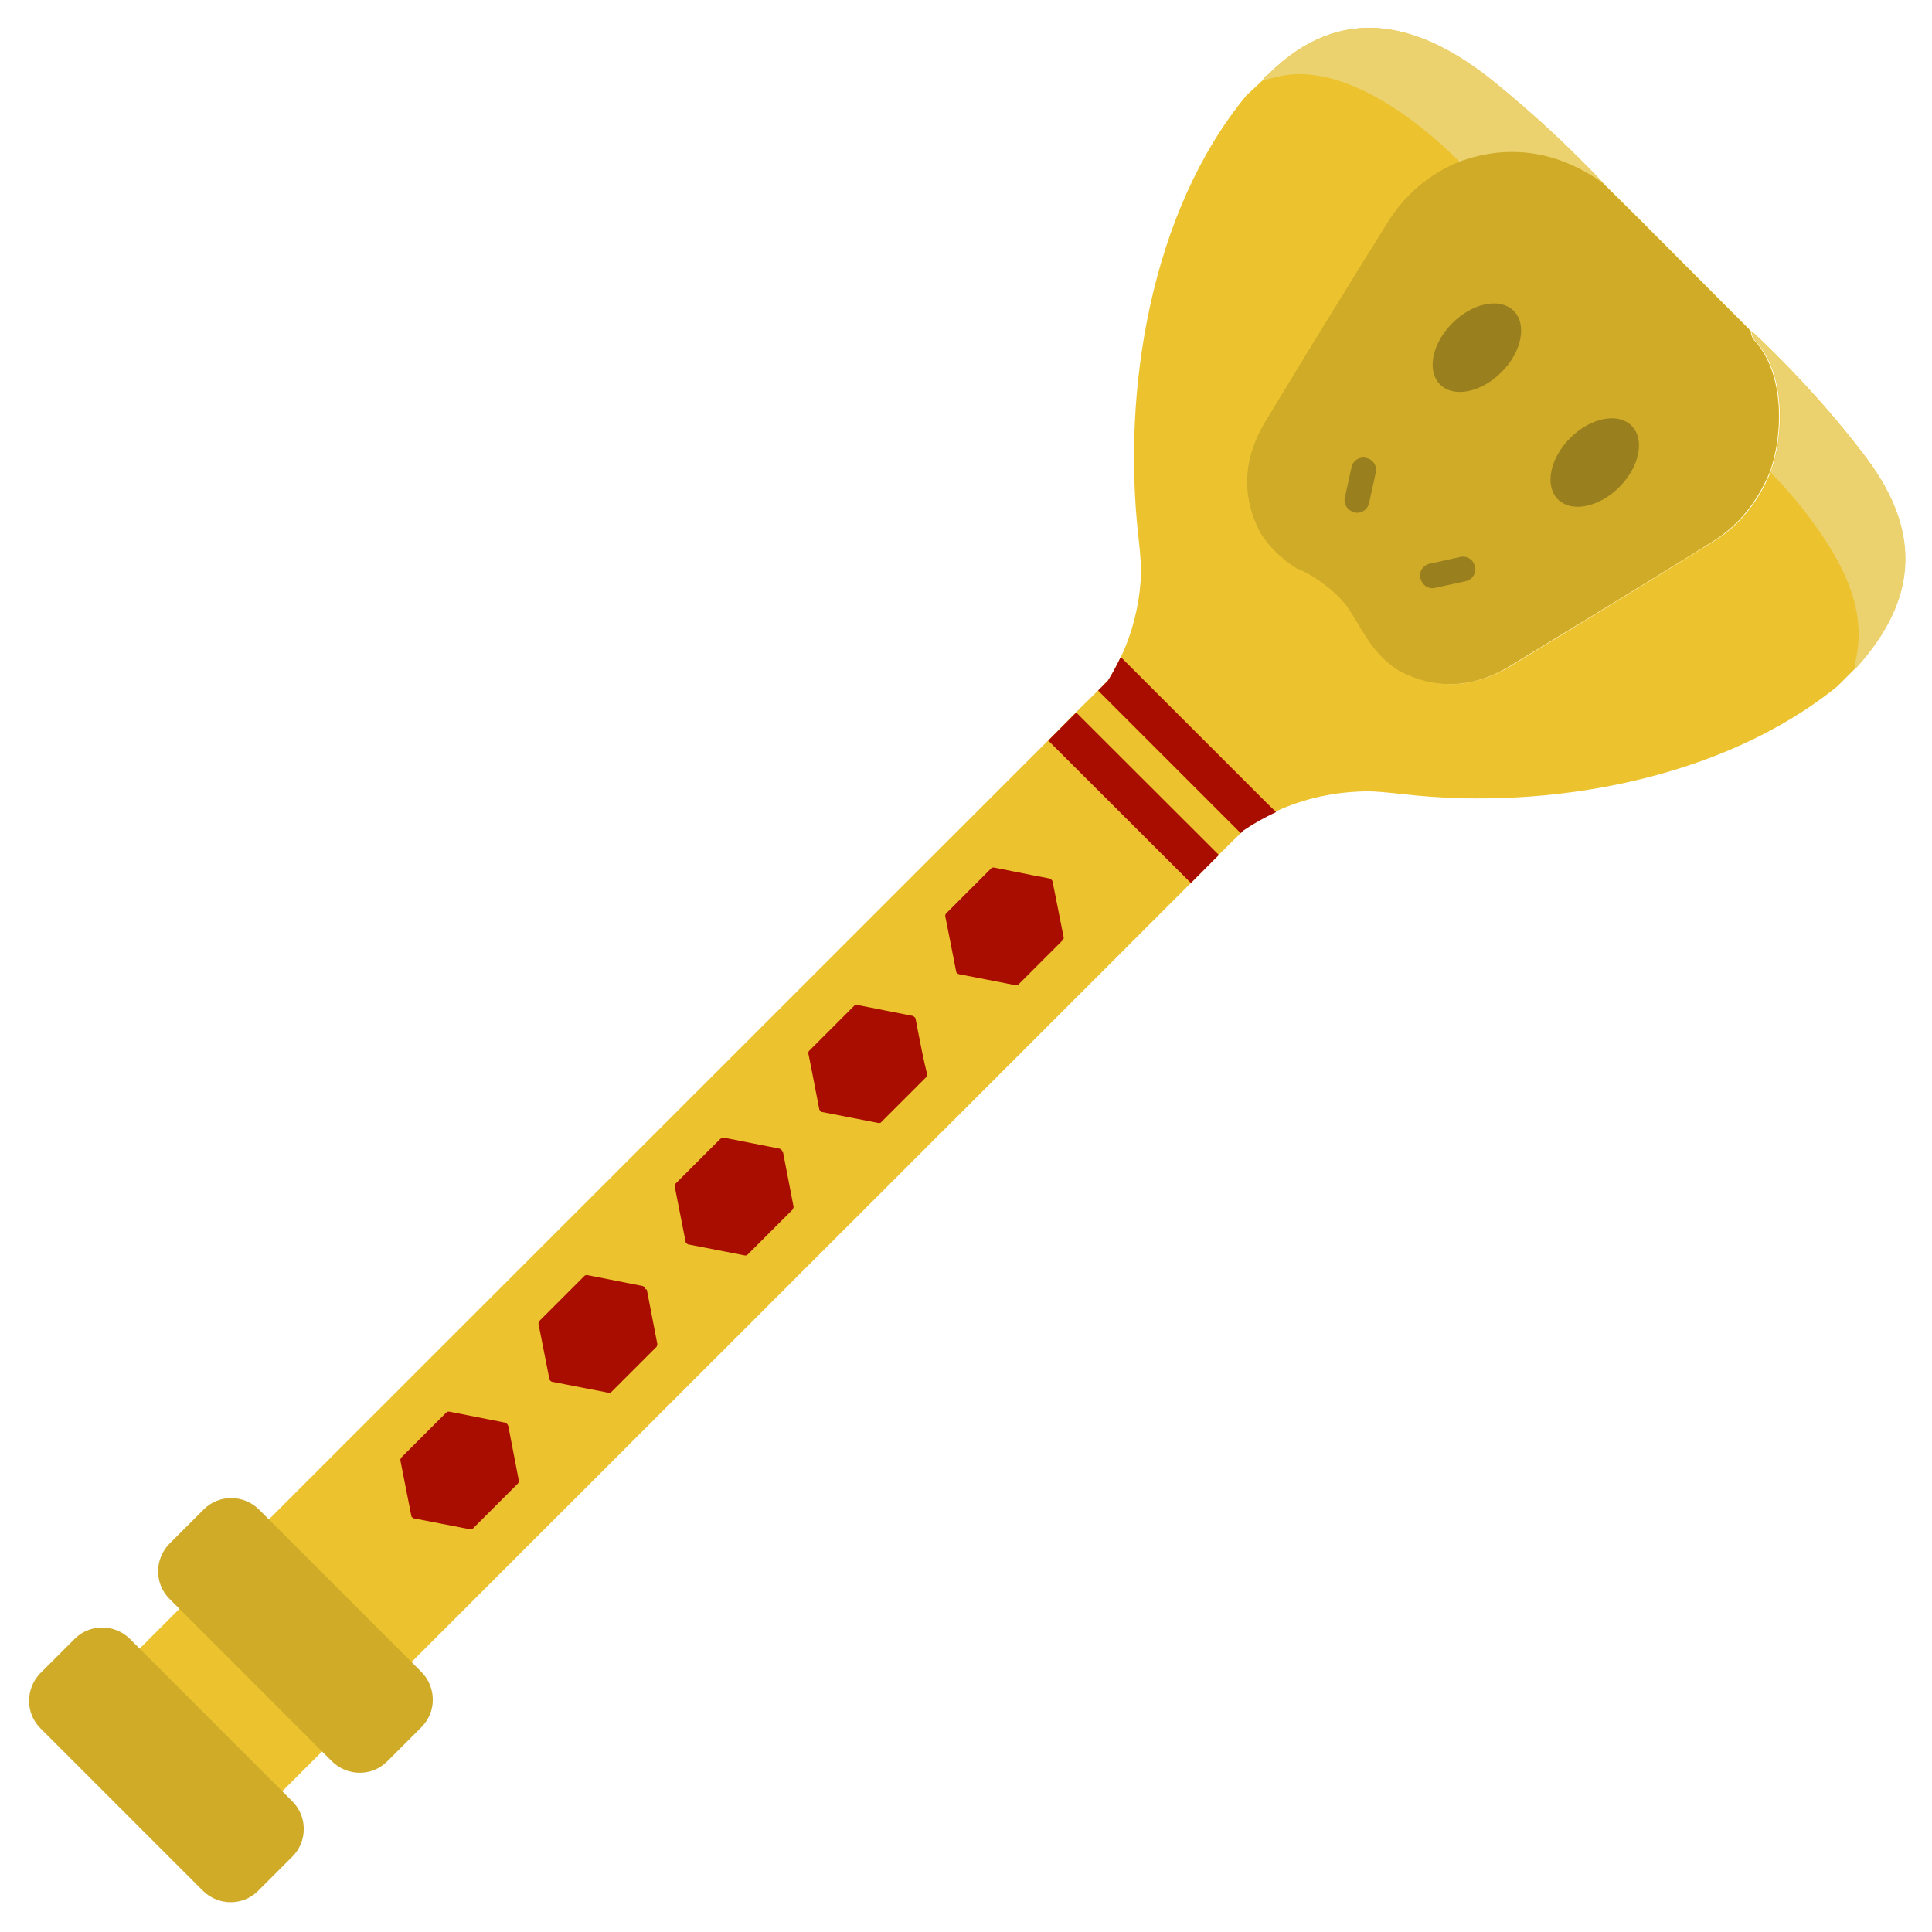 <?xml version="1.0" encoding="utf-8"?>
<!-- Generator: Adobe Illustrator 27.6.1, SVG Export Plug-In . SVG Version: 6.00 Build 0)  -->
<svg version="1.1" id="Capa_1" xmlns="http://www.w3.org/2000/svg" xmlns:xlink="http://www.w3.org/1999/xlink" x="0px" y="0px"
	 viewBox="0 0 512 512" style="enable-background:new 0 0 512 512;" xml:space="preserve">
<style type="text/css">
	.st0{fill:#ECC32E;}
	.st1{fill:#CFAB28;}
	.st2{fill:#ECD16F;}
	.st3{fill:#282528;}
	.st4{opacity:0.26;}
	.st5{fill:#A80D00;}
</style>
<g>
	<path class="st0" d="M492.2,176.6l-0.6,0.6l-4.7,4.7c-30.5,24.7-76.7,32.9-114.7,28.6c-4.5-0.5-7.8-0.8-9.8-0.8
		c-8.5,0.1-16.6,1.8-24.2,5.3c-3,1.4-5.9,3-8.7,4.9c-0.3,0.2-0.5,0.4-0.8,0.5c-0.1,0-0.1,0.1-0.1,0.1c0,0,0.1-0.1,0.1-0.1
		c2.4-2.6,4.8-5.1,7.2-7.6c8.7-9.1,17.6-18,26.8-26.6l8.2-8.3c-0.1,0-0.1-0.1-0.2-0.1c-7.8-5-9.7-11.3-14.2-17.6
		c-1.4-1.8-3.1-3.4-5-4.8c-2.4-2-5.1-3.6-8-4.8c-3.8-2.4-7-5.5-9.4-9.3l-35,34.7l-7.4,7.4c0.7-1,1.4-2.1,2-3.1
		c1.3-2.1,2.4-4.2,3.4-6.3c3-6.4,4.7-13.2,5.2-20.2c0.2-2.6,0-6.4-0.6-11.5c-4.4-38.6,3.2-86.2,28.6-117l4.3-4
		c0.4-0.8,0.9-1.3,1.4-1.5c19.6-19.6,40.6-13.7,59.8,1.8c10.3,8.3,20,17.3,29.1,26.9c-5.8-4.1-11.9-6.7-18.3-7.7
		c6.3,1,12.4,3.6,18.1,7.6l9.8,9.7l29.5,29.6c0,1,0.3,1.9,1.1,2.7c7.8,8.6,7.6,24.6,3.9,34.8c-3.4,7.9-8.2,13.9-14.5,17.9
		c-6,3.9-24,14.9-54,33.2c-6.8,4.2-13.6,5.7-20.4,4.6c6.8,1.2,13.7-0.4,20.6-4.6c30-18.3,48-29.4,54-33.2c6.3-4,11.2-10,14.5-17.9
		c3.7-10.3,3.9-26.3-3.9-34.8c-0.7-0.8-1.1-1.7-1.1-2.7c12,11.3,22.3,22.8,30.9,34.3C509.3,141.5,507.8,159.1,492.2,176.6z"/>
	<polygon class="st0" points="377.7,171.8 336.3,213.3 329.5,220 328.9,220.7 322.8,226.7 315.4,234.2 67.7,481.8 29.9,444 
		277.6,196.4 285,188.9 291.1,182.9 293.6,180.3 339.9,134.1 	"/>
	<path class="st1" d="M77.5,492l-9.1,9.1c-4,4-10.5,4-14.6,0L10.7,458c-4-4-4-10.5,0-14.6l9.1-9.1c4-4,10.5-4,14.6,0l43.1,43.1
		C81.5,481.4,81.5,488,77.5,492z"/>
	<path class="st1" d="M111.7,457.7l-9.1,9.1c-4,4-10.5,4-14.6,0l-43.1-43.1c-4-4-4-10.5,0-14.6l9.1-9.1c4-4,10.5-4,14.6,0l43.1,43.1
		C115.7,447.2,115.7,453.7,111.7,457.7z"/>
	<path class="st2" d="M424.9,48.5c-11.5-8.2-24.6-10.5-38-5.5c-11.2-11.4-31.7-27-48.6-22.6c-1.2,0.3-2.4,0.6-3.6,0.9
		c0.4-0.8,0.9-1.3,1.4-1.5c19.6-19.6,40.6-13.7,59.8,1.8C406.1,29.9,415.8,38.9,424.9,48.5z"/>
	<path class="st2" d="M464.2,87.8c12,11.3,22.3,22.8,30.9,34.3c14.3,19.3,12.8,37-2.8,54.5l-0.6,0.6c-0.2-0.5-0.2-1.2,0-1.9
		c3.1-12.8-2.6-24.6-9.9-35c-4-5.7-8.2-10.7-12.5-15c3.7-10.2,3.9-26.3-3.9-34.8C464.5,89.7,464.2,88.8,464.2,87.8z"/>
	<path class="st3" d="M378.2,97.1c-0.3-10.9,5-17.4,16-19.5c7.2,0.5,8.6,6.9,6,12.4C396.9,97.3,384.8,106.9,378.2,97.1z"/>
	<path class="st1" d="M465,90.4c-0.7-0.8-1.1-1.7-1.1-2.7l-29.5-29.6l-9.8-9.7c-11.5-8.2-24.6-10.5-38-5.5
		c-7.9,3.3-14.2,8.6-18.7,15.8c-9.2,14.7-20.1,32.4-32.5,52.9c-6,9.9-6.5,19.8-1.4,29.6c2.5,3.9,5.7,7,9.6,9.4
		c2.9,1.2,5.6,2.8,8,4.8c1.9,1.4,3.5,3,5,4.8c4.5,6.3,6.4,12.6,14.2,17.6c9.8,5.1,19.7,4.6,29.6-1.5c30-18.3,48-29.4,54-33.2
		c6.3-4.1,11.2-10,14.5-17.9C472.6,115,472.8,99,465,90.4z"/>
	
		<ellipse transform="matrix(0.707 -0.707 0.707 0.707 37.167 334.818)" class="st4" cx="422.7" cy="122.5" rx="13.8" ry="9.2"/>
	
		<ellipse transform="matrix(0.707 -0.707 0.707 0.707 49.557 303.747)" class="st4" cx="391.4" cy="92.1" rx="13.8" ry="9.2"/>
	<path class="st4" d="M362,121.3l0.2,0.1c1.7,0.4,2.8,2.1,2.4,3.8l-1.8,8.2c-0.4,1.7-2.1,2.8-3.8,2.4l-0.2-0.1
		c-1.7-0.4-2.8-2.1-2.4-3.8l1.8-8.2C358.6,122,360.3,121,362,121.3z"/>
	<path class="st4" d="M390.8,150l0.1,0.2c0.4,1.7-0.7,3.4-2.4,3.8l-8.2,1.8c-1.7,0.4-3.4-0.7-3.8-2.4l-0.1-0.2
		c-0.4-1.7,0.7-3.4,2.4-3.8l8.2-1.8C388.7,147.2,390.5,148.3,390.8,150z"/>
	<g>
		<path class="st5" d="M134.5,377.5l-0.2-0.2l-0.1-0.1c-0.1-0.1-0.3-0.1-0.4-0.2c-4.9-1-9.8-1.9-14.7-2.9c-0.1,0-0.2,0-0.3,0
			s-0.2,0-0.3,0.1c-0.1,0-0.2,0.1-0.3,0.2c-4,4-7.9,7.9-11.9,11.9c0,0-0.1,0.1-0.1,0.2c-0.1,0.2-0.1,0.4-0.1,0.5
			c1,4.9,1.9,9.8,2.9,14.7c0,0.2,0.1,0.3,0.2,0.4l0.2,0.1l0.1,0.1c0.1,0.1,0.2,0.1,0.3,0.1c5,1,9.9,1.9,14.9,2.9c0.1,0,0.2,0,0.3,0
			c0.1,0,0.2-0.1,0.2-0.1c0.1,0,0.1-0.1,0.1-0.1c4-4,8-8,12-12c0,0,0.1-0.1,0.1-0.3c0.1-0.2,0.1-0.3,0.1-0.4
			c-0.9-4.8-1.9-9.7-2.8-14.5C134.7,377.9,134.6,377.7,134.5,377.5z M127.9,383.8C127.9,383.8,127.9,383.8,127.9,383.8
			C127.9,383.8,127.9,383.8,127.9,383.8C127.9,383.8,127.9,383.8,127.9,383.8z M115.8,395.9C115.8,395.9,115.8,395.9,115.8,395.9
			C115.8,395.9,115.8,395.9,115.8,395.9C115.8,395.9,115.8,395.9,115.8,395.9z"/>
		<path class="st5" d="M171,341.5c0-0.1-0.1-0.2-0.1-0.3l-0.1-0.1l-0.1-0.1c-0.1-0.1-0.3-0.1-0.4-0.2c-4.9-1-9.8-1.9-14.7-2.9
			c-0.2,0-0.4,0-0.5,0.1c-0.1,0-0.2,0.1-0.3,0.2c-4,4-7.9,7.9-11.9,11.9c0,0-0.1,0.1-0.1,0.2c-0.1,0.2-0.1,0.4-0.1,0.5
			c1,4.9,1.9,9.8,2.9,14.7c0,0.1,0,0.1,0.1,0.2c0,0.1,0.1,0.1,0.1,0.2l0.2,0.1l0.1,0.1c0.1,0.1,0.2,0.1,0.3,0.1
			c5,1,9.9,1.9,14.9,2.9c0.1,0,0.2,0,0.3,0c0.2-0.1,0.3-0.1,0.4-0.2c4-4,8-8,12-12c0,0,0.1-0.1,0.1-0.3c0.1-0.2,0.1-0.3,0.1-0.4
			c-0.9-4.8-1.9-9.7-2.8-14.5C171,341.7,171,341.6,171,341.5z M152.2,359.5C152.2,359.5,152.2,359.5,152.2,359.5
			C152.2,359.5,152.2,359.5,152.2,359.5C152.2,359.5,152.2,359.5,152.2,359.5z M164.2,347.4C164.2,347.4,164.2,347.4,164.2,347.4
			C164.2,347.4,164.2,347.4,164.2,347.4C164.2,347.4,164.2,347.4,164.2,347.4z"/>
		<path class="st5" d="M207.3,305.2c0-0.1-0.1-0.2-0.1-0.3l-0.1-0.2l-0.1-0.1c-0.1-0.1-0.3-0.1-0.4-0.2c-4.9-1-9.8-1.9-14.7-2.9
			c-0.1,0-0.2,0-0.3,0c-0.1,0-0.2,0-0.3,0.1c-0.1,0-0.1,0-0.2,0.1c-0.1,0-0.1,0.1-0.2,0.1c-4,4-7.9,7.9-11.9,11.9
			c0,0-0.1,0.1-0.1,0.2c-0.1,0.2-0.1,0.4-0.1,0.5c1,4.9,1.9,9.8,2.9,14.7c0,0.2,0.1,0.3,0.2,0.4l0.2,0.1l0.1,0.1
			c0.1,0.1,0.2,0.1,0.2,0.1c0,0,0.1,0,0.1,0c5,1,9.9,1.9,14.9,2.9c0.1,0,0.2,0,0.3,0c0.2-0.1,0.3-0.1,0.4-0.2c4-4,8-8,12-12
			c0,0,0.1-0.1,0.1-0.3c0-0.1,0.1-0.2,0.1-0.2c0-0.1,0-0.1,0-0.2c-0.9-4.8-1.9-9.7-2.8-14.5C207.4,305.4,207.3,305.3,207.3,305.2z
			 M188.5,323.2C188.5,323.2,188.5,323.2,188.5,323.2C188.5,323.2,188.5,323.2,188.5,323.2C188.5,323.2,188.5,323.2,188.5,323.2z
			 M200.5,311.1C200.5,311.1,200.5,311.1,200.5,311.1C200.5,311.1,200.5,311.1,200.5,311.1C200.5,311.1,200.5,311.1,200.5,311.1z"/>
		<path class="st5" d="M243.1,272.4c-0.1-0.7-0.3-1.4-0.4-2.1c0-0.2-0.1-0.3-0.1-0.4c0-0.1-0.1-0.2-0.1-0.3l-0.1,0l-0.1-0.1
			l-0.1-0.1l0,0c-0.1-0.1-0.3-0.1-0.4-0.2c0,0,0,0,0,0c-4.9-1-9.8-1.9-14.7-2.9c-0.2,0-0.4,0-0.5,0.1c-0.1,0-0.2,0.1-0.3,0.2
			c-4,4-7.9,7.9-11.9,11.9c0,0,0,0.1-0.1,0.1c0,0,0,0.1,0,0.1c0,0.1-0.1,0.2-0.1,0.2c0,0,0,0,0,0c0,0,0,0,0,0c0,0.1,0,0.1,0,0.2
			c0.4,1.8,0.7,3.6,1.1,5.5c0.6,3.1,1.2,6.2,1.8,9.3c0,0.1,0,0.1,0.1,0.2c0,0.1,0,0.1,0.1,0.2c0,0,0,0.1,0.1,0.1l0,0l0.1,0.1
			l0.1,0.1l0,0c0.1,0.1,0.2,0.1,0.3,0.1c0,0,0,0,0,0c5,1,9.9,1.9,14.9,2.9c0,0,0,0,0,0c0.1,0,0.2,0,0.3,0c0,0,0,0,0,0
			c0.1,0,0.2-0.1,0.3-0.1c0,0,0.1,0,0.1-0.1c3.4-3.4,6.7-6.7,10.1-10.1c0.6-0.6,1.3-1.3,1.9-1.9c0,0,0.1-0.1,0.1-0.3
			c0-0.1,0.1-0.2,0.1-0.2c0-0.1,0-0.1,0-0.2C244.7,280.7,243.9,276.5,243.1,272.4z"/>
		<path class="st5" d="M281.8,248.9C281.8,248.9,281.8,248.9,281.8,248.9c0-0.1,0.1-0.2,0.1-0.3c0,0,0-0.1,0-0.1
			c-0.8-4-1.6-8.1-2.4-12.1c-0.2-0.8-0.3-1.6-0.5-2.4c0-0.1,0-0.1,0-0.2c-0.1-0.2-0.1-0.4-0.2-0.5l-0.1-0.1l-0.1-0.1l0,0l-0.1-0.1
			c-0.1-0.1-0.3-0.1-0.4-0.2l0,0c0,0,0,0,0,0c-1.6-0.3-3.2-0.6-4.7-0.9c-3.3-0.7-6.7-1.3-10-2c0,0,0,0,0,0c-0.2,0-0.4,0-0.5,0.1
			c-0.1,0-0.2,0.1-0.3,0.2c-4,4-7.9,7.9-11.9,11.9c0,0,0,0.1-0.1,0.1c0,0,0,0.1,0,0.1c-0.1,0.1-0.1,0.3-0.1,0.4c0,0,0,0.1,0,0.1
			c0.6,3.2,1.3,6.4,1.9,9.6c0.3,1.7,0.7,3.4,1,5.1c0,0,0,0,0,0c0,0.1,0.1,0.3,0.2,0.4c0,0,0,0,0,0l0,0c0,0,0,0,0,0l0.2,0.1l0.1,0.1
			c0,0,0,0,0.1,0c0.1,0,0.1,0.1,0.2,0.1c0,0,0.1,0,0.1,0c5,1,9.9,1.9,14.9,2.9c0,0,0,0,0,0c0.1,0,0.2,0,0.3,0c0,0,0,0,0,0
			c0.1,0,0.2-0.1,0.3-0.1c0,0,0.1,0,0.1-0.1c3.4-3.4,6.8-6.8,10.2-10.2c0.6-0.6,1.2-1.2,1.8-1.8c0,0,0,0,0,0c0,0,0,0,0,0
			c0,0,0,0,0,0C281.7,249.1,281.7,249,281.8,248.9C281.8,248.9,281.8,248.9,281.8,248.9z"/>
	</g>
	<path class="st5" d="M338.2,215.2c-3,1.4-5.9,3-8.7,4.9l-0.7,0.7l-37.8-37.8l2.6-2.6c1.3-2.1,2.4-4.2,3.4-6.3l1.5,1.5l0.6,0.6
		l36.8,36.8L338.2,215.2z"/>
	
		<rect x="295" y="184.8" transform="matrix(0.707 -0.708 0.708 0.707 -61.612 274.462)" class="st5" width="10.5" height="53.4"/>
</g>
</svg>
